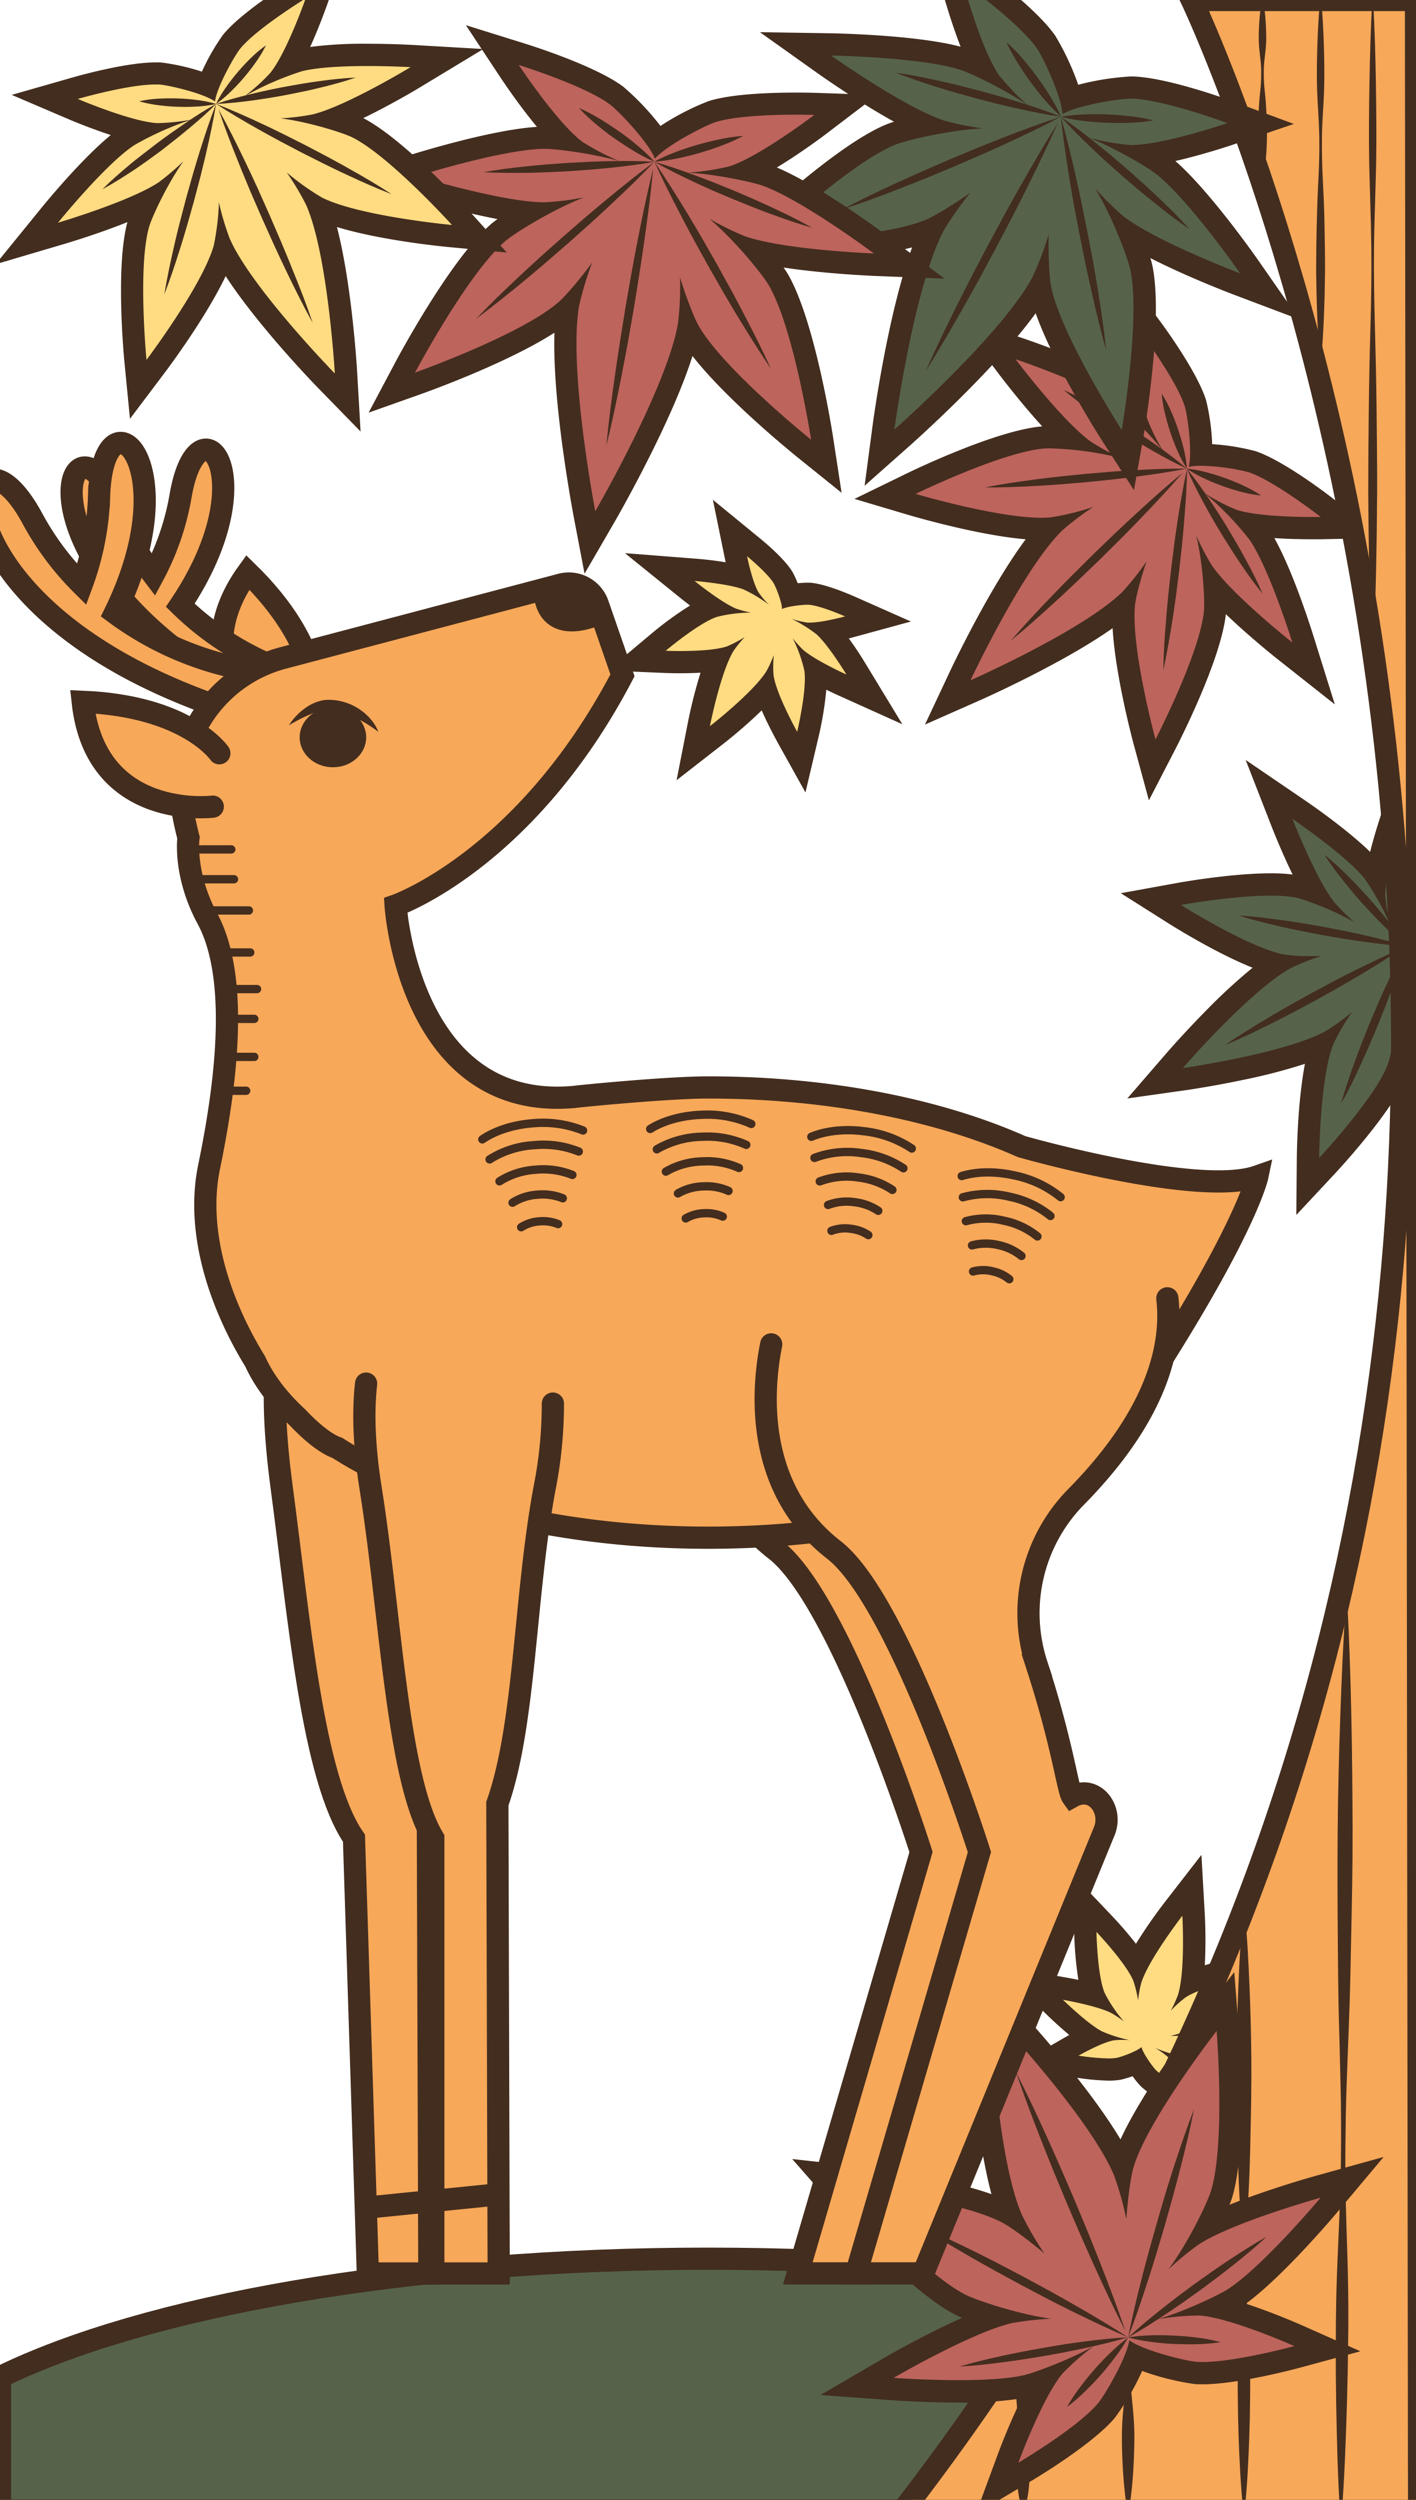 <svg xmlns="http://www.w3.org/2000/svg" width="510" height="900" viewBox="0 0 510 900"><defs><style>.a,.e{fill:#56634a;}.b,.h{fill:#432d1e;}.c{fill:#ffdc82;}.d{fill:#bd645d;}.e,.f,.g,.h,.i,.j{stroke:#432d1e;}.e{stroke-miterlimit:10;}.e,.f,.g,.h,.i{stroke-width:8px;}.f,.g{fill:#f7a859;}.g,.j{stroke-linecap:round;}.i,.j{fill:none;}.j{stroke-width:3px;}</style></defs><title>100</title><path class="a" d="M471.07,416.85c0-1.15.3-26.88,4.63-40.31-16.64,7.25-47.66,11.75-49.08,11.95L416,390l7-8.09c.94-1.08,21.49-24.75,36.59-34.83-13.64-3.61-35.44-17.29-36.42-17.9l-8.7-5.48,10.12-1.84c.77-.14,19-3.42,33-3.42a52.35,52.35,0,0,1,9.6.74,45.23,45.23,0,0,1,6,1.83c-5.78-10-11.26-24-11.55-24.78l-4.68-12,10.66,7.26c.81.55,19.84,13.57,26.85,22.36.28.36.64.86,1.06,1.48a151.42,151.42,0,0,1,4.88-18.87L504,285.77l4,10.5c.68,1.77,6.63,17.57,6.83,26.14a66.94,66.94,0,0,1-2.38,14.91,66.77,66.77,0,0,1,13.83,6.07c7.11,4.8,17.18,18.34,18.3,19.87l6.66,9.06-10.88-2.81a151.82,151.82,0,0,1-18.52-6.1c.3.69.52,1.26.67,1.69,3.62,10.65,4.27,33.7,4.3,34.68l.34,12.89-7.58-10.43c-.46-.64-9.28-12.82-14.6-23.11a46.61,46.61,0,0,1-1.73,6.06c-5,12.63-24.48,33.54-25.3,34.43l-7,7.52Z"/><path class="b" d="M465.48,294.79s19.26,13.12,26,21.54a94.91,94.91,0,0,1,9.45,17.15,61,61,0,0,1-2-10.7c-.19-8.13,5.4-25.08,5.4-25.08s6.38,16.67,6.57,24.8c.06,2.69-1.45,13.7-3.79,17.78,4.69.23,14.78,4.92,17,6.42,6.74,4.56,17.32,18.93,17.32,18.93s-17.29-4.46-24-9a61.38,61.38,0,0,1-7.93-7.45,94.29,94.29,0,0,1,9.31,17.22c3.46,10.2,4.09,33.5,4.09,33.5s-13.7-18.86-17.16-29.06a76.84,76.84,0,0,1-2.1-9.92c-.3,8.4-2.78,19.69-4,22.8-4.83,12.08-24.52,33.18-24.52,33.18s.27-28.86,5.09-40.94A78.89,78.89,0,0,1,487,364.33a82.1,82.1,0,0,1-9.57,6.91c-14.74,8.05-51.41,13.29-51.41,13.29s24.24-28,39-36.06a83.2,83.2,0,0,1,11-4.32c-1.3.05-2.58.07-3.82.07a63.07,63.07,0,0,1-9.66-.56c-12.77-2.47-37.19-17.85-37.19-17.85s18.47-3.36,32.32-3.36a48.13,48.13,0,0,1,8.84.67c3.29.64,14.13,4.65,21.36,8.95a77.91,77.91,0,0,1-7.22-7.14c-6.7-8.42-15.16-30.14-15.16-30.14m-16.82-21.14,9.36,24c.54,1.38,3.61,9.16,7.52,17.19a62.92,62.92,0,0,0-7.88-.43c-14.4,0-33,3.34-33.75,3.49l-20.24,3.67,17.4,11c2.07,1.3,17,10.61,30.06,15.83a205.62,205.62,0,0,0-16.81,15.49c-8,8.1-14.06,15.11-14.31,15.4l-14,16.18,21.19-3c.38-.05,9.56-1.37,20.69-3.72A203.59,203.59,0,0,0,470,383c-2.65,13.78-2.9,31.4-2.93,33.84l-.18,20.58,14-15c2-2.15,18.79-20.34,25.08-33.38,4.64,7.63,9.52,14.42,10.39,15.62l15.16,20.87-.69-25.79c-.05-2.1-.55-18.11-2.91-29.73,5.59,1.9,10.49,3.19,11.47,3.44L561.19,379l-13.33-18.11c-1.16-1.58-11.62-15.64-19.28-20.82a66.71,66.71,0,0,0-11.3-5.35,66,66,0,0,0,1.6-12.4c-.21-9.25-6.38-25.64-7.09-27.48l-8-21-7,21.35c-.31,1-1.88,5.79-3.31,11.51-8.49-8.27-21.69-17.34-23.43-18.52l-21.32-14.53Z"/><line class="a" x1="441.1" y1="376.32" x2="504.8" y2="341.54"/><path class="b" d="M441.1,376.32c5-3.45,10.17-6.63,15.37-9.72,2.58-1.57,5.22-3.05,7.84-4.57l7.92-4.42,8-4.28c2.69-1.37,5.36-2.8,8.08-4.13,5.42-2.7,10.88-5.31,16.49-7.66-5,3.44-10.16,6.63-15.37,9.72-2.58,1.57-5.22,3-7.84,4.57l-7.92,4.41-8,4.28c-2.7,1.38-5.36,2.8-8.09,4.13C452.17,371.35,446.71,374,441.1,376.32Z"/><line class="a" x1="505.2" y1="316.77" x2="506.39" y2="340.64"/><path class="b" d="M505.2,316.77a32.32,32.32,0,0,1,1.47,5.91,55.89,55.89,0,0,1,.6,11.94,32.28,32.28,0,0,1-.88,6,31.56,31.56,0,0,1-1.48-5.91,55.88,55.88,0,0,1-.58-11.94A32.26,32.26,0,0,1,505.2,316.77Z"/><line class="a" x1="476.97" y1="307.67" x2="506.39" y2="340.64"/><path class="b" d="M477,307.67a104.1,104.1,0,0,1,8.22,7.46c2.63,2.59,5.15,5.28,7.6,8s4.84,5.55,7.11,8.46a102.66,102.66,0,0,1,6.49,9,100.82,100.82,0,0,1-8.23-7.46c-2.63-2.59-5.15-5.28-7.6-8s-4.84-5.56-7.11-8.46A102,102,0,0,1,477,307.67Z"/><line class="a" x1="446.03" y1="329.59" x2="506.39" y2="340.64"/><path class="b" d="M446,329.59c5.14.31,10.23.92,15.3,1.62,2.54.32,5.06.75,7.59,1.13l7.56,1.3L484,335.1c2.5.55,5,1,7.5,1.63,5,1.14,10,2.38,14.88,3.91-5.15-.3-10.24-.9-15.3-1.61-2.54-.32-5.06-.76-7.59-1.13l-7.56-1.31-7.53-1.46c-2.5-.54-5-1-7.5-1.63C455.92,332.37,451,331.13,446,329.59Z"/><line class="a" x1="525.82" y1="354.55" x2="506.37" y2="340.65"/><path class="b" d="M525.82,354.55a32,32,0,0,1-5.54-2.52,55.38,55.38,0,0,1-5.06-3.21,53.85,53.85,0,0,1-4.67-3.74,31.47,31.47,0,0,1-4.18-4.43,31.78,31.78,0,0,1,5.55,2.52,51.92,51.92,0,0,1,5.05,3.21,53.85,53.85,0,0,1,4.67,3.74A32.61,32.61,0,0,1,525.82,354.55Z"/><line class="a" x1="518.21" y1="383.23" x2="506.37" y2="340.65"/><path class="b" d="M518.21,383.23a105.63,105.63,0,0,1-4.08-10.34c-1.22-3.48-2.29-7-3.28-10.55s-1.89-7.12-2.65-10.73a105.26,105.26,0,0,1-1.83-11A102.15,102.15,0,0,1,510.46,351c1.22,3.48,2.29,7,3.28,10.56s1.88,7.12,2.63,10.73A102.27,102.27,0,0,1,518.21,383.23Z"/><line class="a" x1="483.04" y1="397.4" x2="506.37" y2="340.65"/><path class="b" d="M483,397.4c1.37-5,3-9.82,4.75-14.63.85-2.42,1.79-4.8,2.69-7.19l2.84-7.13,3-7.06c1.05-2.33,2.05-4.69,3.15-7,2.14-4.64,4.39-9.25,6.91-13.74-1.36,5-3,9.82-4.75,14.63-.84,2.42-1.79,4.79-2.68,7.19l-2.85,7.12-3,7.07c-1.05,2.33-2.05,4.68-3.15,7C487.8,388.3,485.56,392.91,483,397.4Z"/><path class="c" d="M426.39,756c-.95-.45-9.4-4.44-12.9-7.89a35.49,35.49,0,0,1-4.09-5.53,36.1,36.1,0,0,1-6.52,2.23,20.9,20.9,0,0,1-3.64.27,82.86,82.86,0,0,1-11.45-1.1L376.7,742.1l9.78-5.55c.49-.28,3.09-1.74,6.14-3.16A106.66,106.66,0,0,1,380,722.77l-9.22-9L383.52,716c.8.14,5.52,1,10.33,2.28-2.6-7.21-2.92-21-3-22.64l-.19-10.29,7.09,7.46a115.32,115.32,0,0,1,11.74,14.51c4.53-8.87,12.73-19.48,13.15-20l6.55-8.45.6,10.68c0,.69.77,14.08-.54,24a114.77,114.77,0,0,1,17.91-5.29L457.28,706l-6,8.36c-.93,1.31-9,12.51-15.27,17,4.68,1.67,9.05,3.65,9.79,4l11.73,5.38-12.71,2.2a115,115,0,0,1-15.8,1.6h-.6c1.71,2.9,3,5.58,3.27,6.09l4.89,10.12Z"/><path class="b" d="M425.85,689.71s1.11,19.84-1.56,28.44a44.34,44.34,0,0,1-2.63,5.76,42.19,42.19,0,0,1,5.38-4.84c5.85-3.81,21-7,21-7s-9,12.58-14.86,16.39A50.35,50.35,0,0,1,421.61,733c.92,0,1.8-.05,2.6-.05a26.43,26.43,0,0,1,2.84.11c5.73.74,17.09,6,17.09,6A110.85,110.85,0,0,1,429,740.54a23.57,23.57,0,0,1-2.94-.16,51.14,51.14,0,0,1-10-3.08,33.69,33.69,0,0,1,4.75,3.38c3.11,3.07,7.28,11.68,7.28,11.68s-8.68-4-11.79-7.11c-1-1-4.55-5.81-5.17-8.26-1.89,1.66-7.52,3.62-8.94,3.87a17.15,17.15,0,0,1-2.95.21,79.31,79.31,0,0,1-10.79-1s8.33-4.73,12.62-5.49a22.58,22.58,0,0,1,3.21-.17c.84,0,1.74,0,2.62.08a50.28,50.28,0,0,1-10-3.16c-5.13-2.64-14.07-11.38-14.07-11.38s12.32,2.16,17.45,4.79a42,42,0,0,1,4.51,3,50.27,50.27,0,0,1-6.95-10.28c-2.65-6.45-2.93-21.93-2.93-21.93s10.66,11.22,13.31,17.67a43.36,43.36,0,0,1,1.68,7A44.58,44.58,0,0,1,411,714c2.68-8.59,14.85-24.3,14.85-24.3m6.79-21.81-13.11,16.91a177.93,177.93,0,0,0-10.39,15c-3.57-4.63-7.32-8.65-8.44-9.83l-14.18-14.91.38,20.57a125,125,0,0,0,1.5,17.16c-2-.41-3.51-.69-4.19-.81l-25.42-4.45,18.44,18c.95.92,4.18,4,7.88,7.1l-.61.34L365,744.17l22.17,3.74a84.31,84.31,0,0,0,12.12,1.16,25,25,0,0,0,4.34-.33,33.42,33.42,0,0,0,4.29-1.27,31.87,31.87,0,0,0,2.82,3.48c3.79,3.74,11.69,7.58,14,8.66l20.38,9.5-9.79-20.23-.32-.64c5.3-.46,10.25-1.31,10.53-1.36l25.42-4.4-23.45-10.76c-.63-.29-2.05-.93-3.92-1.71a123.53,123.53,0,0,0,11-13.28l12-16.72-20.13,4.23c-1.6.34-7,1.52-12.53,3.3a176.59,176.59,0,0,0,0-18.27l-1.2-21.37Z"/><path class="d" d="M412.24,267.26c-.37-1.36-8.88-33-7.54-49.23-16.07,13.88-52,29.83-53.6,30.53l-9.79,4.33,4.56-9.69c.74-1.57,17.53-37.12,31.78-52.86-.8,0-1.66.07-2.55.07-16.72,0-45.28-8.41-46.49-8.77l-9.86-2.92,9.25-4.51c1.28-.63,31.75-15.4,47.75-16.73.56,0,1.25-.07,2.05-.07,1.84,0,4.46.13,7.47.4-10.17-9.52-22.1-25.3-22.69-26.09l-7.76-10.3,12.23,4.11c1.1.36,27,9.12,37.78,16.88.73.52,1.82,1.43,3.14,2.6-1.34-10.48-.75-24.32-.72-25l.51-11.22,6.7,9c.54.72,13.13,17.73,16.13,27.54a79.13,79.13,0,0,1,2,18.39c6.36,0,15.37,1.48,18.35,2.47,9.74,3.23,26.45,16.22,27.15,16.77l8.86,6.91-11.23.24s-1.14,0-3,0a160.67,160.67,0,0,1-22-1.32c1.14,1.34,2,2.45,2.52,3.19,7.51,11,15.65,37.06,16,38.16l3.81,12.32-10.12-8c-.76-.6-16.25-12.88-25.53-23.28a63.93,63.93,0,0,1,.09,9.52c-1.7,16-17.18,46.07-17.84,47.35l-4.72,9.14Z"/><path class="b" d="M411.25,120.14s12.68,17.07,15.52,26.33c.93,3.06,2.75,16.17,1.38,21.6a20.77,20.77,0,0,1,4.42-.38A75.86,75.86,0,0,1,449.71,170c9.19,3.06,26,16.13,26,16.13s-1.1,0-2.92,0c-6.15,0-20.43-.27-27.52-2.63a72.12,72.12,0,0,1-11.49-6A113.15,113.15,0,0,1,450,194.24c7.26,10.58,15.47,37.09,15.47,37.09s-21.77-17.21-29-27.79a90.38,90.38,0,0,1-5.61-10.7c2.37,9.73,3.16,23.47,2.73,27.44-1.64,15.4-17.42,45.93-17.42,45.93s-9-33.17-7.35-48.57c.27-2.55,1.88-8.91,4.14-15.53a98.15,98.15,0,0,1-8.74,11c-14.3,14-54.66,31.8-54.66,31.8S368.26,205,382.56,191a97.47,97.47,0,0,1,11.2-8.48,95.33,95.33,0,0,1-15.62,3.78c-.95.07-2,.11-3,.11-16.33,0-45.35-8.6-45.35-8.6s30.89-15.06,46.33-16.34c.45,0,1-.06,1.72-.06a119.61,119.61,0,0,1,25.64,3.44A92.2,92.2,0,0,1,392.88,159c-10.4-7.5-27.1-29.67-27.1-29.67s26.31,8.83,36.71,16.33a113.72,113.72,0,0,1,16.37,16.62,72.23,72.23,0,0,1-5.72-11.63c-2.84-9.26-1.89-30.5-1.89-30.5m-7-22.81-1,22.46c-.06,1.34-.36,8.81,0,16.86-12.16-7.16-32.43-14.07-34.94-14.92l-24.46-8.21,15.52,20.61c1.15,1.53,8.21,10.82,16,19.36h0C359,154.86,329.54,169,326.24,170.62l-18.49,9,19.72,5.85c1.11.32,24.63,7.25,41.95,8.68-13.21,17.79-26.51,45.93-27.17,47.34l-9.11,19.37,19.58-8.65c1.43-.63,29.88-13.26,48-26.05,1,16.88,6.89,39.19,7.69,42.14l5.39,19.85,9.44-18.27c1.69-3.27,16.52-32.34,18.27-48.77h0c8.36,8,17.48,15.31,19,16.49l20.25,16L473.07,229c-.79-2.54-7.22-23-14.09-35.28,4.75.33,9.58.43,13.76.43,1.92,0,3.09,0,3.09,0l22.46-.48-17.71-13.82c-1.82-1.43-18.14-14-28.35-17.42a80.36,80.36,0,0,0-15.64-2.52,79,79,0,0,0-2.17-15.72c-3.15-10.28-15.37-26.89-16.75-28.75l-13.41-18Z"/><line class="d" x1="364.09" y1="230.64" x2="425.91" y2="170.25"/><path class="b" d="M364.09,230.64c4.72-5.48,9.64-10.74,14.64-15.93,2.48-2.62,5-5.16,7.56-7.73l7.67-7.61,7.78-7.49c2.63-2.46,5.23-4.95,7.9-7.37,5.31-4.88,10.69-9.68,16.27-14.26-4.71,5.48-9.64,10.74-14.63,15.93-2.48,2.62-5,5.16-7.56,7.73l-7.67,7.61L388.26,209c-2.63,2.45-5.23,5-7.9,7.37C375.06,221.25,369.68,226.05,364.09,230.64Z"/><line class="d" x1="418.41" y1="141.72" x2="427.45" y2="168.71"/><path class="b" d="M418.41,141.72a46.31,46.31,0,0,1,3.37,6.37c1,2.18,1.81,4.4,2.57,6.65s1.41,4.53,2,6.85a46.35,46.35,0,0,1,1.14,7.12,45.32,45.32,0,0,1-3.38-6.37c-1-2.18-1.81-4.4-2.57-6.65s-1.4-4.53-1.95-6.85A45,45,0,0,1,418.41,141.72Z"/><line class="d" x1="383.1" y1="140.38" x2="427.45" y2="168.71"/><path class="b" d="M383.1,140.38c4,1.84,7.9,3.93,11.71,6.1,1.93,1.07,3.79,2.22,5.68,3.33l5.59,3.47q5.55,3.54,10.91,7.36c3.58,2.55,7.1,5.19,10.46,8.07-4-1.83-7.91-3.92-11.72-6.09s-7.57-4.44-11.26-6.81L399,152.2c-1.81-1.25-3.64-2.46-5.41-3.75C390,145.9,386.46,143.27,383.1,140.38Z"/><line class="d" x1="354.69" y1="175.49" x2="427.45" y2="168.71"/><path class="b" d="M354.69,175.49c6-1.19,12-2.07,18.08-2.86,3-.42,6.05-.73,9.07-1.09l9.09-.93,9.1-.77c3-.2,6.08-.46,9.12-.6,6.08-.34,12.18-.58,18.3-.53-6,1.19-12,2.08-18.08,2.86-3,.42-6.05.73-9.07,1.1l-9.09.92-9.1.77c-3,.2-6.08.45-9.12.59C366.91,175.3,360.81,175.54,354.69,175.49Z"/><line class="d" x1="454.21" y1="178.4" x2="427.44" y2="168.73"/><path class="b" d="M454.21,178.4a46,46,0,0,1-7.09-1.31c-2.31-.6-4.57-1.31-6.81-2.12s-4.42-1.7-6.58-2.72a45.34,45.34,0,0,1-6.29-3.52,44.78,44.78,0,0,1,7.09,1.3c2.31.6,4.57,1.31,6.8,2.12s4.43,1.71,6.59,2.72A46,46,0,0,1,454.21,178.4Z"/><line class="d" x1="454.72" y1="213.73" x2="427.44" y2="168.73"/><path class="b" d="M454.72,213.73c-2.8-3.43-5.36-7-7.82-10.65-1.25-1.8-2.42-3.66-3.62-5.49L439.8,192c-2.29-3.74-4.46-7.55-6.54-11.42s-4.08-7.78-5.82-11.85c2.8,3.42,5.36,7,7.82,10.64s4.83,7.32,7.1,11.08l3.34,5.67c1.07,1.91,2.18,3.81,3.2,5.75C451,205.74,453,209.65,454.72,213.73Z"/><line class="d" x1="418.96" y1="241.3" x2="427.44" y2="168.73"/><path class="b" d="M419,241.3c.09-6.12.47-12.2,1-18.28.22-3,.54-6.06.81-9.1l1-9.08,1.14-9.06c.43-3,.81-6,1.3-9.05.93-6,2-12,3.29-18-.09,6.12-.47,12.2-1,18.28-.21,3-.54,6.06-.81,9.1l-1,9.08-1.14,9.06c-.44,3-.82,6-1.31,9C421.31,229.32,420.28,235.33,419,241.3Z"/><path class="e" d="M511.12,856.39c-52-25.88-147.22-43.21-256.12-43.21-108.11,0-202.77,17.08-255,42.64v48H511.12Z"/><path class="f" d="M511.12,903.83,510,0H429.26S655.87,475.21,325.18,903.83"/><path class="b" d="M368.32,903.83a32.61,32.61,0,0,1-1.7-7.68q-.21-1.92-.27-3.84a21.46,21.46,0,0,1,.14-3.84c.32-2.57,1.12-5.13,1.27-7.69a30.61,30.61,0,0,0-.56-7.68,56,56,0,0,1-1-7.69,73,73,0,0,1-.31-7.68,68.7,68.7,0,0,1,.7-7.68,46.19,46.19,0,0,1,1.72-7.69h.5a47.25,47.25,0,0,1,1.73,7.69,71.12,71.12,0,0,1,.69,7.68,73,73,0,0,1-.31,7.68,54.48,54.48,0,0,1-1,7.69,30.61,30.61,0,0,0-.56,7.68c.15,2.56.95,5.12,1.28,7.69a22.42,22.42,0,0,1,.13,3.84c0,1.28-.13,2.56-.27,3.84a32.61,32.61,0,0,1-1.7,7.68Z"/><path class="b" d="M406.06,903.83c-.49-2.65-.81-5.3-1.08-8s-.47-5.29-.61-7.94-.24-5.3-.28-8,0-5.3.14-8c.32-5.3,1.13-10.6,1.28-15.9a134.13,134.13,0,0,0-.56-15.9c-.21-2.65-.49-5.3-.64-8s-.26-5.29-.36-7.94c-.18-5.3-.38-10.6-.31-15.9s.32-10.6.71-15.9.86-10.6,1.71-15.9h.5c.86,5.3,1.33,10.6,1.72,15.9s.61,10.6.7,15.9-.12,10.6-.3,15.9c-.1,2.65-.19,5.3-.36,7.94s-.43,5.3-.64,8a134.13,134.13,0,0,0-.56,15.9c.15,5.3,1,10.6,1.28,15.9.16,2.65.2,5.3.14,8s-.13,5.3-.28,8-.33,5.29-.61,7.94-.59,5.3-1.09,8Z"/><path class="b" d="M447.78,903.83c-.95-9-1.37-18.05-1.69-27.07l-.18-6.77-.09-6.77c-.09-4.51,0-9,.13-13.54.32-9,1.13-18,1.28-27.07s-.1-18.05-.57-27.08c-.21-4.51-.48-9-.63-13.54s-.27-9-.36-13.53c-.18-9-.39-18.05-.31-27.08s.32-18,.7-27.07.87-18,1.72-27.08h.5c.85,9,1.33,18,1.72,27.08s.61,18.05.7,27.07-.12,18-.31,27.08c-.09,4.51-.18,9-.35,13.53s-.43,9-.64,13.54c-.47,9-.72,18.05-.56,27.08s1,18,1.27,27.07c.16,4.52.22,9,.14,13.54l-.09,6.77-.19,6.77c-.31,9-.73,18-1.69,27.07Z"/><line class="c" x1="482.93" y1="905.64" x2="484.93" y2="576.49"/><path class="b" d="M482.68,905.64c-.87-13.72-1.21-27.44-1.44-41.16l-.12-10.28,0-10.29c0-6.86.07-13.71.26-20.57.4-13.71,1.3-27.42,1.52-41.14q.17-10.28.09-20.57c0-6.86-.27-13.72-.4-20.57s-.4-13.72-.51-20.58-.18-13.72-.23-20.57c-.12-13.72-.18-27.43-.06-41.15s.47-27.43.95-41.14,1.08-27.42,2-41.13h.5c.73,13.72,1.18,27.44,1.47,41.16s.41,27.43.45,41.14-.27,27.43-.56,41.15c-.13,6.85-.26,13.71-.48,20.56s-.51,13.72-.76,20.57-.53,13.71-.64,20.57-.2,13.72-.17,20.57c.06,13.72.79,27.44,1,41.15q.17,10.29,0,20.58l-.15,10.28-.25,10.29c-.4,13.71-.9,27.42-1.94,41.13Z"/><path class="a" d="M400.7,157c-.91-1.41-22.25-34.66-26-53,0-.24-.1-.51-.15-.8-12.15,21.11-48.17,53.06-49.73,54.45l-8,7.08,1.4-10.6c.27-2.07,6.68-49.8,17.41-71.66l-.74.32c-17.27,7.11-56.78,8-58.45,8l-10.28.2,7.44-7.1c1.21-1.15,29.87-28.36,47.14-35.47a88.22,88.22,0,0,1,12.6-3.41C318.46,38.38,298,23.91,297,23.21l-10.52-7.46,12.9.2c1.35,0,33.26.6,47.93,5.41a62.91,62.91,0,0,1,6.07,2.54C347.88,12.71,343.2-4.52,343-5.37l-2.92-10.86,9.12,6.57C350-9,370,5.4,376.77,15.18c1.88,2.71,6.75,12.57,8.89,20.29a93.57,93.57,0,0,1,21.63-3.95h.17c11.9.15,35,8.68,36,9L454,44.46l-10.64,3.63c-.83.29-17.75,6-30.12,7.68a64.64,64.64,0,0,1,5.5,3.61C430.94,68.86,449.23,95,450,96.14l7.37,10.58-12.07-4.56c-1.11-.42-24.54-9.31-38.38-17.92a87.8,87.8,0,0,1,4.2,12.37c3.74,18.29-2.83,57.25-3.11,58.9l-1.74,10.14Z"/><path class="b" d="M346.83-6.41S367,8.13,373.48,17.45c2.13,3.08,8.81,17.07,9.2,23.62,5.6-3.29,20.67-5.55,24.61-5.55h.12c11.34.15,34.68,8.79,34.68,8.79s-23.13,7.9-34.59,7.9h-.3a84.91,84.91,0,0,1-14.94-2.61c8.9,3.45,20.91,10.49,24,12.93,11.84,9.23,30.42,35.89,30.42,35.89s-30.4-11.48-42.25-20.7a107.89,107.89,0,0,1-10.05-10c6.1,10,11.85,25.06,12.78,29.64,3.64,17.77-3.14,57.43-3.14,57.43s-21.8-33.82-25.43-51.59c-.6-2.93-1.07-10.61-.89-18.79a114.05,114.05,0,0,1-5.85,15.37c-11,20.66-49.71,54.87-49.71,54.87S329,103.49,340,82.83a115.29,115.29,0,0,1,9.49-13.44c-6.69,4.72-13.32,8.61-16.09,9.75-16.77,6.91-57,7.7-57,7.7s29.13-27.76,45.9-34.67c4.32-1.77,20-5.4,31.73-5.94a106.93,106.93,0,0,1-13.87-2.78C325.85,38.77,299.35,20,299.35,20s32.49.53,46.76,5.21c3.77,1.24,16.32,7.27,24.15,12.73A85.18,85.18,0,0,1,359.76,27c-6.45-9.33-12.93-33.36-12.93-33.36M333.26-26l5.85,21.71c.44,1.64,3.15,11.51,6.87,21.11-16.06-4.28-45.2-4.8-46.5-4.83l-25.79-.41,21,14.94c.79.56,14.14,10,27.3,17.3-1.12.36-2.07.69-2.82,1-17.95,7.4-47.14,35.1-48.37,36.28L255.94,95.24l20.57-.4c1.48,0,32.27-.7,52-5.77-8.89,24.31-14.05,62.72-14.29,64.58l-2.81,21.22,16-14.18c1.41-1.24,30.4-27,45.61-47.91,6.82,19.23,23.45,45.15,24.26,46.4l11.14,17.29L412,156.19c.29-1.68,7-41.36,3.09-60.38-.16-.79-.41-1.77-.75-2.89,13.4,6.84,28.7,12.64,29.6,13L468,115,453.28,93.85c-.74-1.07-17.44-24.95-29.95-35.88,10-2.28,19.75-5.54,21.35-6.09L466,44.62l-21.08-7.81c-2.52-.94-25-9.13-37.36-9.29h-.22a95.57,95.57,0,0,0-19,3,94.3,94.3,0,0,0-8.24-17.62c-7-10.17-26.37-24.24-28.55-25.81L333.26-26Z"/><line class="a" x1="333.41" y1="133.6" x2="380.97" y2="44.29"/><path class="b" d="M333.41,133.6c3.42-7.73,7.09-15.33,10.86-22.87,1.86-3.79,3.81-7.53,5.72-11.29l5.88-11.2,6-11.13c2.05-3.68,4.06-7.39,6.16-11,4.16-7.34,8.41-14.63,12.93-21.78-3.42,7.74-7.09,15.33-10.86,22.88-1.86,3.79-3.82,7.52-5.72,11.28l-5.88,11.2-6,11.13c-2.05,3.68-4.06,7.39-6.16,11C342.17,119.16,337.92,126.45,333.41,133.6Z"/><line class="a" x1="362.47" y1="15.12" x2="382.13" y2="42.03"/><path class="b" d="M362.47,15.12a62.91,62.91,0,0,1,5.86,6c1.82,2.11,3.54,4.29,5.18,6.53s3.2,4.55,4.66,6.92a60.44,60.44,0,0,1,4,7.42,63,63,0,0,1-5.87-6q-2.72-3.16-5.17-6.54c-1.64-2.24-3.19-4.54-4.65-6.92A60.5,60.5,0,0,1,362.47,15.12Z"/><line class="a" x1="322.6" y1="26.15" x2="382.13" y2="42.03"/><path class="b" d="M322.6,26.15c5.12.73,10.17,1.74,15.18,2.85,2.52.53,5,1.16,7.51,1.74l7.46,1.91,7.42,2.06c2.46.74,4.94,1.43,7.38,2.22,4.91,1.54,9.78,3.18,14.58,5.1C377,41.31,372,40.31,367,39.19c-2.52-.52-5-1.16-7.51-1.74L352,35.54l-7.42-2.06c-2.46-.74-4.93-1.43-7.38-2.23C332.28,29.71,327.4,28.08,322.6,26.15Z"/><line class="a" x1="303.36" y1="75.4" x2="382.13" y2="42.03"/><path class="b" d="M303.36,75.4C309.68,72.05,316.12,69,322.6,66c3.23-1.51,6.5-2.93,9.75-4.4l9.81-4.25L352,53.24c3.31-1.32,6.61-2.68,9.94-3.94,6.65-2.58,13.35-5.06,20.15-7.27-6.32,3.36-12.75,6.44-19.23,9.42-3.23,1.52-6.5,2.94-9.75,4.4l-9.82,4.25-9.88,4.09c-3.31,1.32-6.61,2.68-9.94,3.94C316.86,70.71,310.17,73.19,303.36,75.4Z"/><line class="a" x1="415.43" y1="43.35" x2="382.12" y2="42.05"/><path class="b" d="M415.43,43.35a62.81,62.81,0,0,1-8.37.85c-2.79.11-5.57.1-8.34,0s-5.55-.32-8.32-.65a59.77,59.77,0,0,1-8.28-1.5,61.18,61.18,0,0,1,8.38-.85c2.78-.12,5.56-.11,8.33,0s5.55.32,8.32.65A59.77,59.77,0,0,1,415.43,43.35Z"/><line class="a" x1="428.53" y1="82.58" x2="382.12" y2="42.05"/><path class="b" d="M428.53,82.58c-4.28-2.91-8.36-6-12.37-9.25-2-1.59-4-3.25-6-4.88l-5.86-5-5.75-5.13c-1.88-1.75-3.79-3.46-5.63-5.25-3.73-3.55-7.38-7.17-10.84-11,4.28,2.91,8.36,6,12.38,9.25,2,1.59,4,3.25,6,4.88l5.85,5,5.75,5.13c1.88,1.75,3.79,3.46,5.64,5.25C421.42,75.11,425.07,78.74,428.53,82.58Z"/><line class="a" x1="398.41" y1="126.04" x2="382.12" y2="42.05"/><path class="b" d="M398.41,126c-2-6.89-3.64-13.82-5.21-20.78-.82-3.47-1.53-7-2.29-10.45L388.8,84.33l-2-10.51c-.6-3.52-1.25-7-1.79-10.55-1.14-7-2.18-14.1-2.93-21.22,2,6.88,3.65,13.82,5.23,20.77.81,3.48,1.52,7,2.28,10.45l2.11,10.49,2,10.51c.59,3.52,1.24,7,1.79,10.55C396.63,111.86,397.67,118.92,398.41,126Z"/><path class="d" d="M210.47,184.8c-.39-2.05-9.4-49.35-6.13-73.49-.21.2-.41.39-.61.55-14.13,12.2-51.34,25.5-52.92,26.06l-9.69,3.44,4.82-9.09c.78-1.48,19.37-36.34,33.51-48.54a86.24,86.24,0,0,1,10.88-7.22c-16.22-1.64-40.2-8.91-41.34-9.26l-12.34-3.77L149,59.61c1.28-.41,31.74-10,47.18-10,1.37,0,3.7.18,6.57.51-8.8-8.86-18.69-23.74-19.17-24.48l-6.21-9.37,10.73,3.34c1,.31,24.53,7.7,34,14.84,2.63,2,10.38,9.8,14.85,16.44,6.41-4.8,16.3-9.63,19.43-10.63,7.51-2.4,20.67-2.9,30.39-2.9,3.92,0,6.53.09,6.64.09l11.23.37L295.7,44.6c-.7.54-14.93,11.33-26.15,16.8a63.32,63.32,0,0,1,6.35,1.69c14.56,5.15,40.18,24.19,41.26,25L327.5,95.8l-12.89-.51c-1.19,0-26.23-1.08-42.08-4.87a86.25,86.25,0,0,1,7.89,10.4C289.76,117,295.83,156,296.08,157.7l1.57,10.16-8-6.44c-1.31-1-32.07-25.85-41.4-42l-.39-.72c-4.86,23.86-28.94,65.57-30,67.38l-5.37,9.25Z"/><path class="b" d="M186.87,23.4s23.76,7.41,32.83,14.22c3,2.25,13.75,13.41,16.19,19.5C240.2,52.18,254,45.18,257.6,44c7.3-2.33,21-2.71,29.18-2.71,3.89,0,6.5.09,6.5.09s-19.81,15.07-30.61,18.52a86,86,0,0,1-15,2.25c9.53.46,23.15,3.34,26.9,4.67,14.15,5,40.2,24.44,40.2,24.44S282.3,90,268.15,85a107,107,0,0,1-12.69-6.26c9,7.57,19.17,20,21.5,24.08,9.06,15.71,15.17,55.48,15.17,55.48s-31.37-25.19-40.43-40.9c-1.5-2.6-4.37-9.73-6.79-17.56a114.07,114.07,0,0,1-.69,16.44c-3.91,23.08-29.82,67.77-29.82,67.77s-9.76-50.73-5.85-73.81a114.49,114.49,0,0,1,4.75-15.75c-4.85,6.6-9.91,12.39-12.18,14.34-13.73,11.85-51.65,25.32-51.65,25.32s18.86-35.55,32.59-47.4c3.54-3,17.29-11.45,28.23-15.66a105.58,105.58,0,0,1-14,1.74h-.16c-15.08,0-45.93-9.41-45.93-9.41s31-9.77,46-9.84h.07c4.05,0,17.76,1.76,26.87,4.45A85.81,85.81,0,0,1,209.68,51c-9.07-6.81-22.81-27.57-22.81-27.57M167.79,9.07,180.2,27.82c.94,1.42,6.63,9.93,13.19,17.86-16.58,1-44.4,9.72-45.64,10.11l-24.6,7.76,24.67,7.52c.93.29,16.59,5,31.37,7.8-.95.69-1.75,1.3-2.35,1.83-14.7,12.68-33.63,48.19-34.43,49.7l-9.65,18.17,19.39-6.88c1.4-.5,30.39-10.86,47.54-21.91-.3,9.63.5,22,2.38,37,2,15.65,4.37,28.24,4.47,28.77l4,21,10.74-18.52c.27-.46,6.69-11.56,13.69-25.69,6.71-13.54,11.54-25,14.44-34.17C262,144.29,286,163.61,287.12,164.54l16,12.88L300,157.09c-.26-1.69-6.45-41.45-16.15-58.27-.4-.69-.95-1.54-1.62-2.5,14.87,2.26,31.22,2.93,32.18,3l25.78,1L319.55,84.88c-1-.78-24.43-18.16-39.76-24.57,8.8-5.33,17-11.49,18.33-12.53L316,34.17l-22.47-.75c-.11,0-2.78-.09-6.76-.09-10,0-23.62.54-31.61,3.09a93.3,93.3,0,0,0-17.28,8.92A93.84,93.84,0,0,0,224.5,31.23c-9.88-7.43-32.68-14.67-35.25-15.47L167.79,9.07Z"/><line class="d" x1="218.39" y1="160.48" x2="235.28" y2="60.72"/><path class="b" d="M218.39,160.48c.79-8.42,1.88-16.78,3.07-25.13.57-4.18,1.24-8.35,1.87-12.52l2-12.48,2.19-12.46c.78-4.14,1.51-8.29,2.35-12.43,1.63-8.27,3.36-16.53,5.38-24.74-.79,8.42-1.88,16.78-3.07,25.13-.56,4.18-1.24,8.35-1.86,12.52l-2,12.48-2.19,12.46c-.78,4.14-1.52,8.29-2.36,12.43C222.14,144,220.41,152.27,218.39,160.48Z"/><line class="d" x1="208.51" y1="38.89" x2="235.67" y2="58.21"/><path class="b" d="M208.51,38.89A62,62,0,0,1,216,42.76c2.39,1.43,4.72,3,7,4.57s4.47,3.3,6.61,5.09a61.54,61.54,0,0,1,6.1,5.79,61.3,61.3,0,0,1-7.47-3.87c-2.39-1.43-4.71-3-7-4.57s-4.46-3.3-6.6-5.09A62.83,62.83,0,0,1,208.51,38.89Z"/><line class="d" x1="174.17" y1="61.96" x2="235.67" y2="58.21"/><path class="b" d="M174.17,62c5.09-.93,10.2-1.57,15.31-2.1,2.55-.3,5.11-.48,7.67-.72l7.68-.55,7.7-.39c2.56-.08,5.13-.21,7.7-.22,5.14-.1,10.28-.08,15.44.23-5.08.93-10.19,1.57-15.3,2.1-2.55.3-5.11.48-7.67.72l-7.68.55-7.7.39c-2.56.07-5.13.2-7.7.21C184.48,62.28,179.34,62.26,174.17,62Z"/><line class="d" x1="171.48" y1="114.76" x2="235.67" y2="58.21"/><path class="b" d="M171.48,114.76c4.94-5.18,10.08-10.14,15.28-15,2.58-2.46,5.24-4.84,7.86-7.26l8-7.13,8.07-7c2.73-2.29,5.43-4.63,8.19-6.88,5.5-4.55,11.06-9,16.82-13.26-4.93,5.18-10.07,10.14-15.27,15-2.58,2.46-5.24,4.84-7.86,7.26l-8,7.13-8.08,7c-2.73,2.3-5.42,4.63-8.19,6.89C182.81,106,177.24,110.51,171.48,114.76Z"/><line class="d" x1="267.68" y1="48.93" x2="235.67" y2="58.23"/><path class="b" d="M267.68,48.93A61,61,0,0,1,260,52.38c-2.6,1-5.24,1.86-7.91,2.64s-5.36,1.45-8.09,2a61.88,61.88,0,0,1-8.33,1.19,60.34,60.34,0,0,1,7.67-3.46c2.61-1,5.25-1.86,7.92-2.63s5.36-1.45,8.09-2A61.89,61.89,0,0,1,267.68,48.93Z"/><line class="d" x1="292.51" y1="82.02" x2="235.67" y2="58.23"/><path class="b" d="M292.51,82c-5-1.41-9.84-3.1-14.66-4.88-2.42-.86-4.8-1.82-7.2-2.74l-7.14-2.9-7.07-3c-2.34-1.07-4.7-2.09-7-3.21-4.65-2.18-9.26-4.46-13.76-7,5,1.4,9.84,3.09,14.66,4.86,2.42.87,4.8,1.83,7.2,2.75l7.14,2.9,7.07,3.05c2.34,1.06,4.69,2.08,7,3.2C283.4,77.18,288,79.46,292.51,82Z"/><line class="d" x1="277.67" y1="132.76" x2="235.67" y2="58.23"/><path class="b" d="M277.67,132.76c-4-5.91-7.83-12-11.52-18.06-1.87-3-3.64-6.13-5.47-9.19l-5.32-9.28-5.18-9.36c-1.67-3.14-3.4-6.26-5-9.43-3.31-6.32-6.52-12.69-9.48-19.21,4,5.9,7.83,12,11.52,18.06,1.87,3,3.64,6.13,5.47,9.19L258,94.76l5.17,9.35c1.68,3.15,3.4,6.27,5,9.44C271.49,119.87,274.71,126.24,277.67,132.76Z"/><path class="c" d="M117.79,137.25c-1.18-1.21-27.63-28.42-37.22-46.79C75.75,105.65,56.79,130.88,56,132l-6.2,8.22-1-10.24c-.14-1.39-3.21-34.21,1.05-49.27a61.34,61.34,0,0,1,3.4-8.29C41.09,78.35,22.93,83.75,22,84L9.65,87.67l8.13-10c.71-.88,17.54-21.52,28.3-28.69.68-.46,1.79-1.09,3.2-1.84-10-2.39-22.17-7.56-22.81-7.83L16.13,34.89l10.8-3.12c.76-.22,18.68-5.35,29-5.35.58,0,1.14,0,1.66,0A77,77,0,0,1,75,30.84a76.32,76.32,0,0,1,8.48-15.79C89.71,7.27,107.26-3.54,108-4l9.58-5.88L113.87.74c-.23.66-4.63,13.15-9.59,22.13a36.6,36.6,0,0,1,3.52-1.12c5.26-1.31,13.54-2,24.59-2,8.48,0,15.38.39,15.67.41l12.88.74-11,6.67c-.81.49-17,10.27-29.65,15.23a61.61,61.61,0,0,1,8.42,3.07c14,7,36.15,31.4,37.09,32.44l6.9,7.63-10.24-1c-1.36-.13-32.77-3.14-47.23-9.82,7.1,19.47,9.36,57.35,9.46,59l.61,10.68Z"/><path class="b" d="M110.1-.58s-6.84,19.52-12.76,26.85A70.63,70.63,0,0,1,88,34.7a110,110,0,0,1,20.8-9.07c5.95-1.48,15.48-1.85,23.63-1.85,8.46,0,15.44.4,15.44.4s-23.11,14-35.22,17A87.28,87.28,0,0,1,101,42.61c9.67,1.16,22.46,5.13,25.93,6.87C140.36,56.23,162.79,81,162.79,81S129.5,77.9,116,71.15a91.2,91.2,0,0,1-12.73-9.07,96.84,96.84,0,0,1,7,11.72c7.85,17.8,10.32,60.66,10.32,60.66s-30-30.73-37.83-48.52a94.43,94.43,0,0,1-3.91-13.11A91,91,0,0,1,77,88.36c-4.1,14.5-24.24,41.2-24.24,41.2s-3.19-33.29.92-47.8C54.75,78,60.44,65.91,66.11,58a89.93,89.93,0,0,1-8.94,7.63C46.79,72.53,20.89,80.18,20.89,80.18s17-21,27.41-27.88A109.32,109.32,0,0,1,69,43.06,78.27,78.27,0,0,1,57.2,44.32l-.73,0C47.07,43.73,28,35.62,28,35.62s18-5.2,27.86-5.2c.5,0,1,0,1.42,0,3.1.19,15.67,3,20.15,6.11.73-5.4,7.12-16.58,9.08-19C92.46,10.23,110.1-.58,110.1-.58m15-18.57L105.92-7.4c-1.93,1.18-19,11.77-25.6,19.94a77.38,77.38,0,0,0-7.6,13.26,77.78,77.78,0,0,0-14.91-3.33c-.61,0-1.25,0-1.91,0-10.66,0-28.12,4.94-30.08,5.51L4.22,34.16,24.9,43c1.18.5,7.69,3.24,15,5.62C29.27,57.31,16.29,73.15,14.68,75.14l-16.27,20,24.74-7.31c1.77-.52,12.39-3.71,22.74-7.86-4.23,15.64-1.41,46.8-1.08,50.33l2,20.48,12.39-16.43c1.78-2.35,15-20.1,22.08-34.95C93,117.49,113.87,139,114.93,140.05l14.94,15.31L128.64,134c-.09-1.51-1.87-31.41-7.29-52.27,15.72,4.8,37.76,7,40.7,7.26l20.48,1.92-13.8-15.25C166.35,73,145.24,50,130.84,42.52,140.88,37.68,150.4,32,152,31l22.08-13.35-25.76-1.49c-.29,0-7.31-.41-15.9-.41a149.74,149.74,0,0,0-20.71,1.16c3.18-7,5.54-13.67,6-14.88l7.43-21.21Z"/><line class="c" x1="112.64" y1="116.28" x2="78.7" y2="39.35"/><path class="b" d="M112.64,116.28c-3.4-6.16-6.53-12.44-9.56-18.76-1.54-3.15-3-6.34-4.47-9.52L94.3,78.42l-4.18-9.65c-1.33-3.24-2.72-6.45-4-9.72-2.63-6.5-5.16-13-7.41-19.7,3.4,6.16,6.52,12.44,9.55,18.76,1.54,3.15,3,6.34,4.47,9.52L97,77.21l4.16,9.65c1.34,3.24,2.73,6.46,4,9.72C107.84,103.08,110.38,109.62,112.64,116.28Z"/><line class="c" x1="50.14" y1="36.46" x2="77.82" y2="37.43"/><path class="b" d="M50.14,36.46a42.91,42.91,0,0,1,7-.94q3.48-.2,6.93-.08c2.31.08,4.61.26,6.91.57a41.64,41.64,0,0,1,6.88,1.42,42.88,42.88,0,0,1-7,.93c-2.32.14-4.63.16-6.93.08s-4.61-.27-6.91-.57A43.76,43.76,0,0,1,50.14,36.46Z"/><line class="c" x1="36.87" y1="68.17" x2="77.82" y2="37.43"/><path class="b" d="M36.87,68.17c3-3.06,6.26-5.88,9.54-8.62,1.62-1.39,3.31-2.69,5-4l5.07-3.91c3.4-2.57,6.89-5,10.43-7.42S74,39.49,77.82,37.43c-3,3.06-6.25,5.88-9.53,8.62s-6.62,5.39-10,8l-5.17,3.78c-1.75,1.21-3.48,2.47-5.27,3.64C44.27,63.8,40.66,66.11,36.87,68.17Z"/><line class="c" x1="59.17" y1="106.03" x2="77.82" y2="37.43"/><path class="b" d="M59.17,106c1-5.88,2.2-11.68,3.54-17.45.64-2.9,1.39-5.77,2.09-8.65l2.25-8.59,2.41-8.56c.85-2.84,1.66-5.69,2.57-8.51C73.8,48.61,75.66,43,77.82,37.43c-.95,5.88-2.19,11.68-3.53,17.45-.64,2.9-1.4,5.77-2.09,8.65l-2.26,8.59-2.41,8.56c-.85,2.83-1.66,5.69-2.57,8.51C63.19,94.85,61.32,100.48,59.17,106Z"/><line class="c" x1="95.78" y1="16.34" x2="77.83" y2="37.44"/><path class="b" d="M95.78,16.34a42.24,42.24,0,0,1-3.6,6,68.39,68.39,0,0,1-4.24,5.48,68.55,68.55,0,0,1-4.73,5.07,42,42,0,0,1-5.38,4.51,41.82,41.82,0,0,1,3.59-6c1.32-1.9,2.74-3.72,4.24-5.48s3.07-3.45,4.73-5.06A43,43,0,0,1,95.78,16.34Z"/><line class="c" x1="128.14" y1="27.93" x2="77.83" y2="37.44"/><path class="b" d="M128.14,27.93c-4.08,1.4-8.21,2.52-12.36,3.52-2.07.54-4.16,1-6.24,1.44l-6.28,1.27c-4.19.8-8.4,1.47-12.64,2.05s-8.48,1-12.79,1.23C81.9,36,86,34.92,90.19,33.91s8.32-1.91,12.52-2.7l6.3-1.1c2.11-.32,4.22-.69,6.34-.95C119.58,28.59,123.83,28.11,128.14,27.93Z"/><line class="c" x1="141.07" y1="69.92" x2="77.83" y2="37.44"/><path class="b" d="M141.07,69.92c-5.55-2.15-11-4.57-16.34-7.08-2.7-1.23-5.35-2.56-8-3.84l-7.95-4-7.86-4.13c-2.6-1.43-5.22-2.81-7.8-4.29-5.17-2.9-10.29-5.9-15.27-9.16,5.55,2.15,11,4.57,16.34,7.08,2.7,1.23,5.35,2.56,8,3.84l7.94,4L118,56.48c2.6,1.43,5.22,2.81,7.79,4.29C131,63.67,136.08,66.66,141.07,69.92Z"/><path class="d" d="M363,885.25c.3-.83,6.5-17.57,13-28.22a64,64,0,0,1-6.26,2c-5.5,1.27-13.82,1.92-24.71,1.92-12.14,0-23.06-.79-23.52-.83l-12.87-.94,11.15-6.5c1-.6,22.69-13.19,38.1-18.51a87.2,87.2,0,0,1-12.25-4.53C329.11,821,303,791.35,301.9,790.09l-6.78-7.74,10.22,1.12c1.67.19,40.94,4.57,57.5,13.2l.72.39c-8.73-22.74-10.84-70.85-10.93-72.93l-.45-10.69,7.35,7.77c1.44,1.52,34.45,36.57,44.67,58.68q.1-.42.21-.78C409.78,761.22,434,730,435,728.69l6.33-8.11.81,10.25c.14,1.67,3.2,41.07-2.17,58.95a87.48,87.48,0,0,1-5.29,11.94c14.56-7.34,38.69-14.09,39.84-14.41L487,783.85l-8.29,9.88c-.87,1-21.42,25.46-34.4,33.82a65.7,65.7,0,0,1-5.8,3.1c12.18,2.75,28.5,10,29.31,10.34l10.27,4.57-10.85,2.94c-.88.24-21.76,5.87-34.11,5.87h0c-.91,0-1.78,0-2.57-.09-3.28-.25-14-2.69-21.35-5.88-2.83,7.49-8.57,16.88-10.68,19.41-7.61,9.14-28.81,21.74-29.71,22.27l-9.68,5.72Z"/><path class="b" d="M356.63,724s35.49,37.54,44.59,59.1a114.1,114.1,0,0,1,4.46,15.84c.55-8.18,1.71-15.78,2.57-18.64,5.2-17.38,29.95-49.11,29.95-49.11s3.19,40.11-2,57.48c-1.34,4.48-8.41,19-15.38,28.38a107.06,107.06,0,0,1,10.9-9c12.62-8.13,43.93-16.84,43.93-16.84s-20.89,24.9-33.51,33c-3.34,2.15-15.93,8.09-25.1,10.73a97.07,97.07,0,0,1,13.82-1.3c.51,0,1,0,1.29,0,11.31.87,34.05,11,34.05,11s-21.11,5.73-33.07,5.73c-.79,0-1.55,0-2.26-.08-3.73-.29-18.8-3.92-24.13-7.73-1,6.48-8.88,19.81-11.28,22.69-7.26,8.71-28.68,21.38-28.68,21.38s8.6-23.35,15.86-32.06a85.24,85.24,0,0,1,11.44-10c-8.29,4.73-21.32,9.62-25.19,10.52-6.07,1.4-15.21,1.81-23.81,1.81-12.14,0-23.23-.82-23.23-.82s28.07-16.37,42.7-19.75a107.35,107.35,0,0,1,14.06-1.53c-11.62-1.58-26.93-6.6-31.07-8.76-16.09-8.37-42.61-38.63-42.61-38.63s40,4.39,56.08,12.77c2.66,1.38,8.91,5.85,15.16,11.15a113.47,113.47,0,0,1-8.25-14.24C358.79,775.58,356.63,724,356.63,724m-8.89-21.05.89,21.39c.08,1.88,1.78,40.59,8.46,65.6-19.22-6.82-49.83-10.24-51.31-10.4l-20.45-2.25,13.56,15.47c1.13,1.29,27.72,31.49,44.94,40.46.71.37,1.62.79,2.71,1.24-13.76,6.09-27.9,14.31-28.74,14.79l-22.29,13,25.73,1.89c.47,0,11.53.84,23.82.84A140.79,140.79,0,0,0,368,863.46c-4.56,9.22-8.14,18.81-8.73,20.41L351.49,905l19.34-11.45c2.32-1.37,22.84-13.65,30.76-23.15a94.15,94.15,0,0,0,9.78-16.81,93.64,93.64,0,0,0,18.87,4.71c.89.07,1.86.1,2.87.1,12.88,0,34.26-5.76,35.16-6l21.7-5.89-20.54-9.14c-1.56-.69-10.93-4.81-20.72-8,13.44-9.76,32.21-32.06,33.05-33.06l16.58-19.76-24.86,6.91c-.93.26-16.68,4.67-30.64,10.29.44-1.09.78-2,1-2.81,5.57-18.6,2.46-58.72,2.32-60.42L444.54,710l-12.65,16.22c-.92,1.17-19.81,25.5-28.32,44-13.27-22.23-39.84-50.44-41.13-51.81l-14.7-15.55Z"/><line class="d" x1="365.93" y1="745.98" x2="405.3" y2="839.19"/><path class="b" d="M365.93,746c3.85,7.53,7.43,15.17,10.91,22.85,1.77,3.83,3.44,7.7,5.15,11.55L387,792l4.85,11.68c1.56,3.92,3.18,7.81,4.69,11.75,3.08,7.85,6.06,15.75,8.77,23.76-3.86-7.52-7.44-15.17-10.92-22.85-1.77-3.83-3.44-7.7-5.16-11.55l-5-11.62-4.84-11.69c-1.57-3.91-3.18-7.81-4.7-11.74C371.62,761.88,368.64,754,365.93,746Z"/><line class="d" x1="439.6" y1="843.21" x2="406.31" y2="841.52"/><path class="b" d="M439.6,843.21a62.56,62.56,0,0,1-8.38.75c-2.78.08-5.56,0-8.34-.1s-5.54-.38-8.3-.74a61.23,61.23,0,0,1-8.27-1.6,61.26,61.26,0,0,1,8.39-.76q4.17-.12,8.33.11c2.78.14,5.55.38,8.31.74A61.09,61.09,0,0,1,439.6,843.21Z"/><line class="d" x1="456.16" y1="805.3" x2="406.31" y2="841.52"/><path class="b" d="M456.16,805.3c-3.79,3.52-7.75,6.8-11.77,10-2,1.62-4.06,3.15-6.09,4.73l-6.18,4.59-6.28,4.47c-2.12,1.44-4.22,2.93-6.38,4.32-4.28,2.84-8.62,5.6-13.15,8.11,3.79-3.52,7.75-6.81,11.78-10,2-1.62,4.05-3.15,6.08-4.73l6.19-4.59,6.28-4.46c2.12-1.45,4.22-2.93,6.38-4.33C447.3,810.57,451.64,807.82,456.16,805.3Z"/><line class="d" x1="430.06" y1="759.33" x2="406.31" y2="841.52"/><path class="b" d="M430.06,759.33c-1.39,7-3.05,14-4.82,20.87-.86,3.46-1.82,6.9-2.73,10.34l-2.88,10.3-3.05,10.25c-1.07,3.4-2.08,6.82-3.21,10.21-2.18,6.78-4.48,13.54-7.06,20.22,1.38-7,3.05-14,4.82-20.87.85-3.47,1.81-6.9,2.72-10.35l2.9-10.29,3-10.25c1.07-3.41,2.09-6.82,3.21-10.21C425.19,772.76,427.48,766,430.06,759.33Z"/><line class="d" x1="384.31" y1="866.54" x2="406.31" y2="841.5"/><path class="b" d="M384.31,866.54a61.32,61.32,0,0,1,4.62-7c1.67-2.24,3.42-4.39,5.25-6.48s3.74-4.11,5.74-6a60.23,60.23,0,0,1,6.39-5.48,61,61,0,0,1-4.62,7c-1.66,2.23-3.42,4.38-5.25,6.47s-3.75,4.1-5.75,6A61.12,61.12,0,0,1,384.31,866.54Z"/><line class="d" x1="345.59" y1="851.99" x2="406.31" y2="841.5"/><path class="b" d="M345.59,852c5-1.49,10-2.68,15-3.77,2.51-.58,5-1,7.55-1.56l7.57-1.39L383.3,844c2.54-.35,5.08-.76,7.63-1.06,5.1-.66,10.21-1.21,15.38-1.47-5,1.49-10,2.68-15,3.77-2.51.58-5,1-7.55,1.56l-7.58,1.39-7.6,1.23c-2.54.36-5.08.76-7.63,1.06C355.87,851.17,350.76,851.72,345.59,852Z"/><line class="d" x1="330.83" y1="801.22" x2="406.31" y2="841.5"/><path class="b" d="M330.83,801.22c6.59,2.81,13,5.88,19.42,9,3.21,1.56,6.37,3.21,9.55,4.81l9.48,5,9.39,5.1c3.11,1.75,6.24,3.46,9.32,5.26,6.19,3.55,12.32,7.19,18.32,11.1-6.59-2.81-13-5.88-19.42-9-3.21-1.55-6.37-3.21-9.55-4.81l-9.48-5-9.39-5.11c-3.11-1.75-6.24-3.45-9.32-5.25C343,808.77,336.83,805.12,330.83,801.22Z"/><path class="c" d="M283.59,265.41a114.44,114.44,0,0,1-7.78-17c-6.59,7.48-17.16,15.73-17.7,16.16l-8.44,6.57,2.06-10.5c.13-.68,2.74-13.83,6.45-23.07a93.52,93.52,0,0,1-13.35.78c-3.06,0-5.22-.09-5.31-.09l-10.28-.44,7.88-6.62c1.23-1,11.87-9.88,19-12.66-4.13-2.78-7.87-5.77-8.51-6.29l-10-8.11,12.86,1a107,107,0,0,1,16.28,2.51c-.93-3.23-1.54-6.15-1.65-6.71l-2.25-11,8.7,7.12c.81.67,8,6.63,10.55,10.83a36.24,36.24,0,0,1,2.6,6.38,42.78,42.78,0,0,1,6.08-.58c.31,0,.58,0,.78,0,4.9.37,13.46,4.11,14.42,4.54l10.28,4.55-10.84,3c-.52.14-3.42.92-6.73,1.55a106.24,106.24,0,0,1,9.57,13.4l6.7,11-11.76-5.3c-.75-.34-5.11-2.32-9.45-4.76.73,7.62-2.37,21.11-2.74,22.67l-2.36,10Z"/><path class="b" d="M269,200.19s7.4,6.06,9.65,9.8c.75,1.23,3,6.76,3,9.28,2.05-1,7.17-1.55,9.14-1.55l.48,0c4.35.32,13.1,4.2,13.1,4.2s-8.14,2.23-12.73,2.23c-.3,0-.58,0-.85,0a32.63,32.63,0,0,1-5.67-1.36,51.43,51.43,0,0,1,8.92,5.54c4.32,3.82,10.81,14.51,10.81,14.51s-11.39-5.14-15.72-9a42.34,42.34,0,0,1-3.62-4.07,50.57,50.57,0,0,1,4.2,11.69c1,6.91-2.59,22-2.59,22s-7.55-13.51-8.52-20.41a41.93,41.93,0,0,1,.11-7.24,43.5,43.5,0,0,1-2.62,5.76c-4.72,7.67-20.4,19.87-20.4,19.87s3.83-19.5,8.55-27.16a42.87,42.87,0,0,1,4-4.93,43.3,43.3,0,0,1-6.41,3.36c-4.16,1.41-11.82,1.67-16.93,1.67-3,0-5.14-.09-5.14-.09s11.85-10,18.45-12.2A50.46,50.46,0,0,1,270,220.56h.5a41.72,41.72,0,0,1-5.26-1.4c-5.36-2.14-15.08-10-15.08-10s12.46,1,17.82,3.12a50.69,50.69,0,0,1,9,5.46,31.57,31.57,0,0,1-3.77-4.45c-2.26-3.73-4.16-13.11-4.16-13.11m-12.33-20.44,4.49,22c0,.2.08.43.14.69-4.74-.79-9.21-1.17-10.53-1.28l-25.73-2,20.07,16.22c.54.44,1.76,1.41,3.37,2.63a123.42,123.42,0,0,0-13.93,10.15L218.8,241.4l20.55.88c.09,0,2.33.1,5.48.1,2.71,0,5.2-.06,7.48-.2a176.56,176.56,0,0,0-4.51,17.72l-4.12,21,16.89-13.15a177.46,177.46,0,0,0,13.78-12c2.31,5.36,5,10.18,5.75,11.61l10,17.95,4.72-20a124,124,0,0,0,2.79-17c1.81.89,3.23,1.54,3.86,1.83l23.53,10.6-13.4-22.05c-.69-1.13-3-4.95-5.89-8.83l.68-.18,21.69-5.92-20.55-9.11c-2.35-1-10.43-4.47-15.75-4.87-.33,0-.68,0-1.08,0,0,0-1.43,0-3.39.2a32.09,32.09,0,0,0-1.87-4.06c-2.75-4.57-9.45-10.23-11.44-11.86l-17.39-14.25Z"/><path class="b" d="M454.87,0a59.13,59.13,0,0,1,1,8.22c.09,1.37.14,2.74.17,4.11a40.27,40.27,0,0,1-.08,4.11c-.19,2.74-.68,5.49-.77,8.23a61.1,61.1,0,0,0,.34,8.22c.3,2.74.52,5.48.6,8.22s.23,5.48.18,8.22a110.21,110.21,0,0,1-1.45,16.45h-.3a110.21,110.21,0,0,1-1.45-16.45c-.05-2.74.07-5.48.18-8.22s.3-5.48.6-8.22a61.1,61.1,0,0,0,.34-8.22c-.09-2.74-.58-5.49-.77-8.23a40.27,40.27,0,0,1-.08-4.11c0-1.37.08-2.74.17-4.11a60.69,60.69,0,0,1,1-8.22Z"/><path class="b" d="M475.81,0c.58,5.43.83,10.86,1,16.29s.26,10.87.08,16.3-.68,10.86-.76,16.29.05,10.86.33,16.29.52,10.87.6,16.3.21,10.86.18,16.29c-.14,10.86-.48,21.72-1.45,32.59h-.3c-1-10.87-1.31-21.73-1.45-32.59,0-5.43.06-10.86.19-16.29s.3-10.87.59-16.3.44-10.86.34-16.29-.58-10.86-.77-16.29-.08-10.87.09-16.3.44-10.86,1-16.29Z"/><path class="b" d="M494.55,0c.54,9.86.84,19.73,1,29.59s.26,19.73.09,29.59L495.23,74c-.15,4.93-.3,9.86-.35,14.8-.11,9.86.08,19.72.34,29.59s.5,19.73.59,29.59.23,19.73.19,29.59c-.13,19.73-.51,39.46-1.45,59.19h-.3c-.95-19.73-1.32-39.46-1.45-59.19,0-9.86.08-19.73.19-29.59s.3-19.73.59-29.59.45-19.73.33-29.59c-.05-4.94-.19-9.87-.35-14.8l-.41-14.8c-.17-9.86-.08-19.72.09-29.59s.47-19.73,1-29.59Z"/><path class="g" d="M98.81,265.45s-34.92-24.34-9.57-59.4c27,26.37,24.22,46.72,24.22,46.72"/><path class="g" d="M103,241.71A105.24,105.24,0,0,1,64.93,217.9c31.28-46.44,6.49-76.42.11-39.38A93.92,93.92,0,0,1,55.26,207,94,94,0,0,1,42,183c-16.92-45.16-43,23.73,56.35,72.37S103,241.71,103,241.71Z"/><path class="f" d="M352.44,599.47a59.65,59.65,0,0,1,14-60.42c42.3-42.82,33.43-73.4,30.6-82.12-9.87-30.48-62.93-51.86-91.54-42.58s-34.66,28.15-45.68,58.23c-4.69,12.78-14.77,58.83,19.49,85.4,23.88,18.51,52.41,108.79,52.41,108.79L287.35,818.46h24.16L376.87,658.9c2.87-7.81-3.89-16.38-11.65-12.09C363.57,644.49,361.79,628.18,352.44,599.47Z"/><path class="g" d="M85.57,240.49a113.47,113.47,0,0,1-44.19-19.81c26.54-54.21-4.35-82.57-5.69-42.07a101.26,101.26,0,0,1-6.25,31.85,101.09,101.09,0,0,1-17.7-23.67c-24.74-45.74-42.43,31.69,70.87,69S85.57,240.49,85.57,240.49Z"/><path class="f" d="M173.69,535.79c0-56.44-16.16-76.19-36.1-76.19s-47-5.06-36.1,76.19c6.17,46.13,11,104.32,26,126l5,156.7h22.15l-.56-169.12C165.73,620.91,173.69,575.38,173.69,535.79Z"/><path class="f" d="M452.85,423.54c-21.26,7.46-84.92-10.74-84.92-10.74-29.75-13.23-69.39-21.3-112.93-21.3-14.33,0-45.94,3.09-48.12,3.41C147.2,400.43,142.49,326,142.49,326s46.87-16.32,81.71-82.87l-8.88-25.61a11.07,11.07,0,0,0-13.27-7.07L102,236.86a49.67,49.67,0,0,0-37,48c0,5.87,2.89,16.73,2.89,16.73s-1.85,13.1,6.81,29.13,9.87,44.64.62,89.32c-5,24.17,4.43,50.35,16.58,70.09,3.24,7.09,8.38,13.82,15.17,20.08,5.56,5.9,10.73,9.84,14.44,11.06h0c30.51,19.63,79,32.33,133.58,32.33,80.94,0,148.43-27.9,163.84-65h0C449.37,440.21,452.85,423.54,452.85,423.54Z"/><path class="g" d="M277.76,484c-3.85,19.21-4.73,52.78,22.59,74,23.88,18.51,52.41,108.79,52.41,108.79L308.35,818.46h24.16L397.87,658.9c2.87-7.81-3.89-16.38-11.65-12.09-1.65-2.32-3.43-18.63-12.78-47.34a59.65,59.65,0,0,1,14-60.42c31.72-32.12,34.67-57.35,33-71.63"/><path class="g" d="M131.86,498.13c-1.13,10-.79,22.4,1.63,37.66,7.3,46,9.53,104.32,22.57,126v156.7h23.55l-.48-169.12c10.09-28.43,9.75-74.62,17-113.55a155.63,155.63,0,0,0,3-30.5"/><path class="h" d="M196.2,212.43s-.9,16.19,18.21,9.1C214.41,221.53,216.65,205.8,196.2,212.43Z"/><path class="g" d="M76.63,290.41s-42.24,5.26-46.85-37.75C67.49,254.19,79,271.19,79,271.19"/><ellipse class="b" cx="119.91" cy="265.45" rx="11.98" ry="10.78"/><path class="b" d="M104.08,261.11a20.17,20.17,0,0,1,3-3.76,21.37,21.37,0,0,1,3.83-3.08,15.51,15.51,0,0,1,4.72-2,11.23,11.23,0,0,1,2.74-.32,21.38,21.38,0,0,1,2.54.17,20.11,20.11,0,0,1,9.3,3.74,19.11,19.11,0,0,1,3.59,3.42,14.63,14.63,0,0,1,2.46,4.21,44.06,44.06,0,0,0-7.74-4.85,29.19,29.19,0,0,0-8.17-2.58c-.7-.1-1.43-.2-2.11-.25a9.68,9.68,0,0,0-1.93.06,17.44,17.44,0,0,0-4,1.09A57.18,57.18,0,0,0,104.08,261.11Z"/><line class="i" x1="131.24" y1="794.87" x2="182.02" y2="789.75"/><path class="b" d="M68.65,307.31H83.3a1.5,1.5,0,0,0,0-3H68.65a1.5,1.5,0,0,0,0,3Z"/><path class="b" d="M69.63,318.05H84.27a1.5,1.5,0,0,0,0-3H69.63a1.5,1.5,0,0,0,0,3Z"/><path class="b" d="M75.49,329.28H89.64a1.5,1.5,0,0,0,0-3H75.49a1.5,1.5,0,0,0,0,3Z"/><path class="b" d="M80.85,344.41h9.28a1.5,1.5,0,0,0,0-3H80.85a1.5,1.5,0,1,0,0,3Z"/><path class="b" d="M83.78,357.59h8.79a1.5,1.5,0,0,0,0-3H83.78a1.5,1.5,0,0,0,0,3Z"/><path class="b" d="M82.81,368.32h8.78a1.5,1.5,0,0,0,0-3H82.81a1.5,1.5,0,0,0,0,3Z"/><path class="b" d="M83.78,382h7.81a1.5,1.5,0,1,0,0-3H83.78a1.5,1.5,0,1,0,0,3Z"/><path class="b" d="M80.37,394.19h8.29a1.5,1.5,0,1,0,0-3H80.37a1.5,1.5,0,0,0,0,3Z"/><path class="j" d="M201,440.7a14.22,14.22,0,0,0-6.62-1,14,14,0,0,0-6.67,2.13"/><path class="j" d="M202.7,431.41a19.4,19.4,0,0,0-9-1.31,19,19,0,0,0-9.1,2.9"/><path class="j" d="M206.15,423a28.08,28.08,0,0,0-13.09-1.89,27.53,27.53,0,0,0-13.17,4.19"/><path class="j" d="M208.46,414.58a34.26,34.26,0,0,0-16-2.3,33.62,33.62,0,0,0-16.12,5.13"/><path class="j" d="M210,407a38.83,38.83,0,0,0-18.08-2.6c-7.28.56-13.72,2.74-18.2,5.8"/><path class="j" d="M363.51,460.54a14.15,14.15,0,0,0-6.05-2.85,13.91,13.91,0,0,0-7,.07"/><path class="j" d="M367.9,452.17a19.39,19.39,0,0,0-8.26-3.9,19.08,19.08,0,0,0-9.55.1"/><path class="j" d="M373.65,445.15a28.08,28.08,0,0,0-11.95-5.64,27.57,27.57,0,0,0-13.82.14"/><path class="j" d="M378.34,437.78a34.34,34.34,0,0,0-14.63-6.91,33.63,33.63,0,0,0-16.92.18"/><path class="j" d="M382,431a38.72,38.72,0,0,0-16.52-7.8c-7.12-1.6-13.92-1.41-19.1.2"/><path class="j" d="M312.75,444.67a14.17,14.17,0,0,0-6.29-2.28,13.87,13.87,0,0,0-7,.73"/><path class="j" d="M316.33,435.92a19.31,19.31,0,0,0-8.59-3.11,19,19,0,0,0-9.5,1"/><path class="j" d="M321.41,428.39A28,28,0,0,0,309,423.9a27.45,27.45,0,0,0-13.75,1.43"/><path class="j" d="M325.38,420.61a34.31,34.31,0,0,0-15.21-5.5,33.61,33.61,0,0,0-16.83,1.76"/><path class="j" d="M328.4,413.49a38.91,38.91,0,0,0-17.18-6.22c-7.24-.93-14-.1-19,2"/><path class="j" d="M260.31,438a14.22,14.22,0,0,0-6.58-1.21,13.86,13.86,0,0,0-6.75,1.87"/><path class="j" d="M262.39,428.76a19.25,19.25,0,0,0-9-1.64,19,19,0,0,0-9.21,2.54"/><path class="j" d="M266.15,420.5a28.06,28.06,0,0,0-13-2.38,27.56,27.56,0,0,0-13.32,3.68"/><path class="j" d="M268.79,412.17a34.37,34.37,0,0,0-15.91-2.92,33.69,33.69,0,0,0-16.31,4.52"/><path class="j" d="M270.59,404.64a38.84,38.84,0,0,0-18-3.29c-7.3.28-13.82,2.22-18.41,5.1"/></svg>